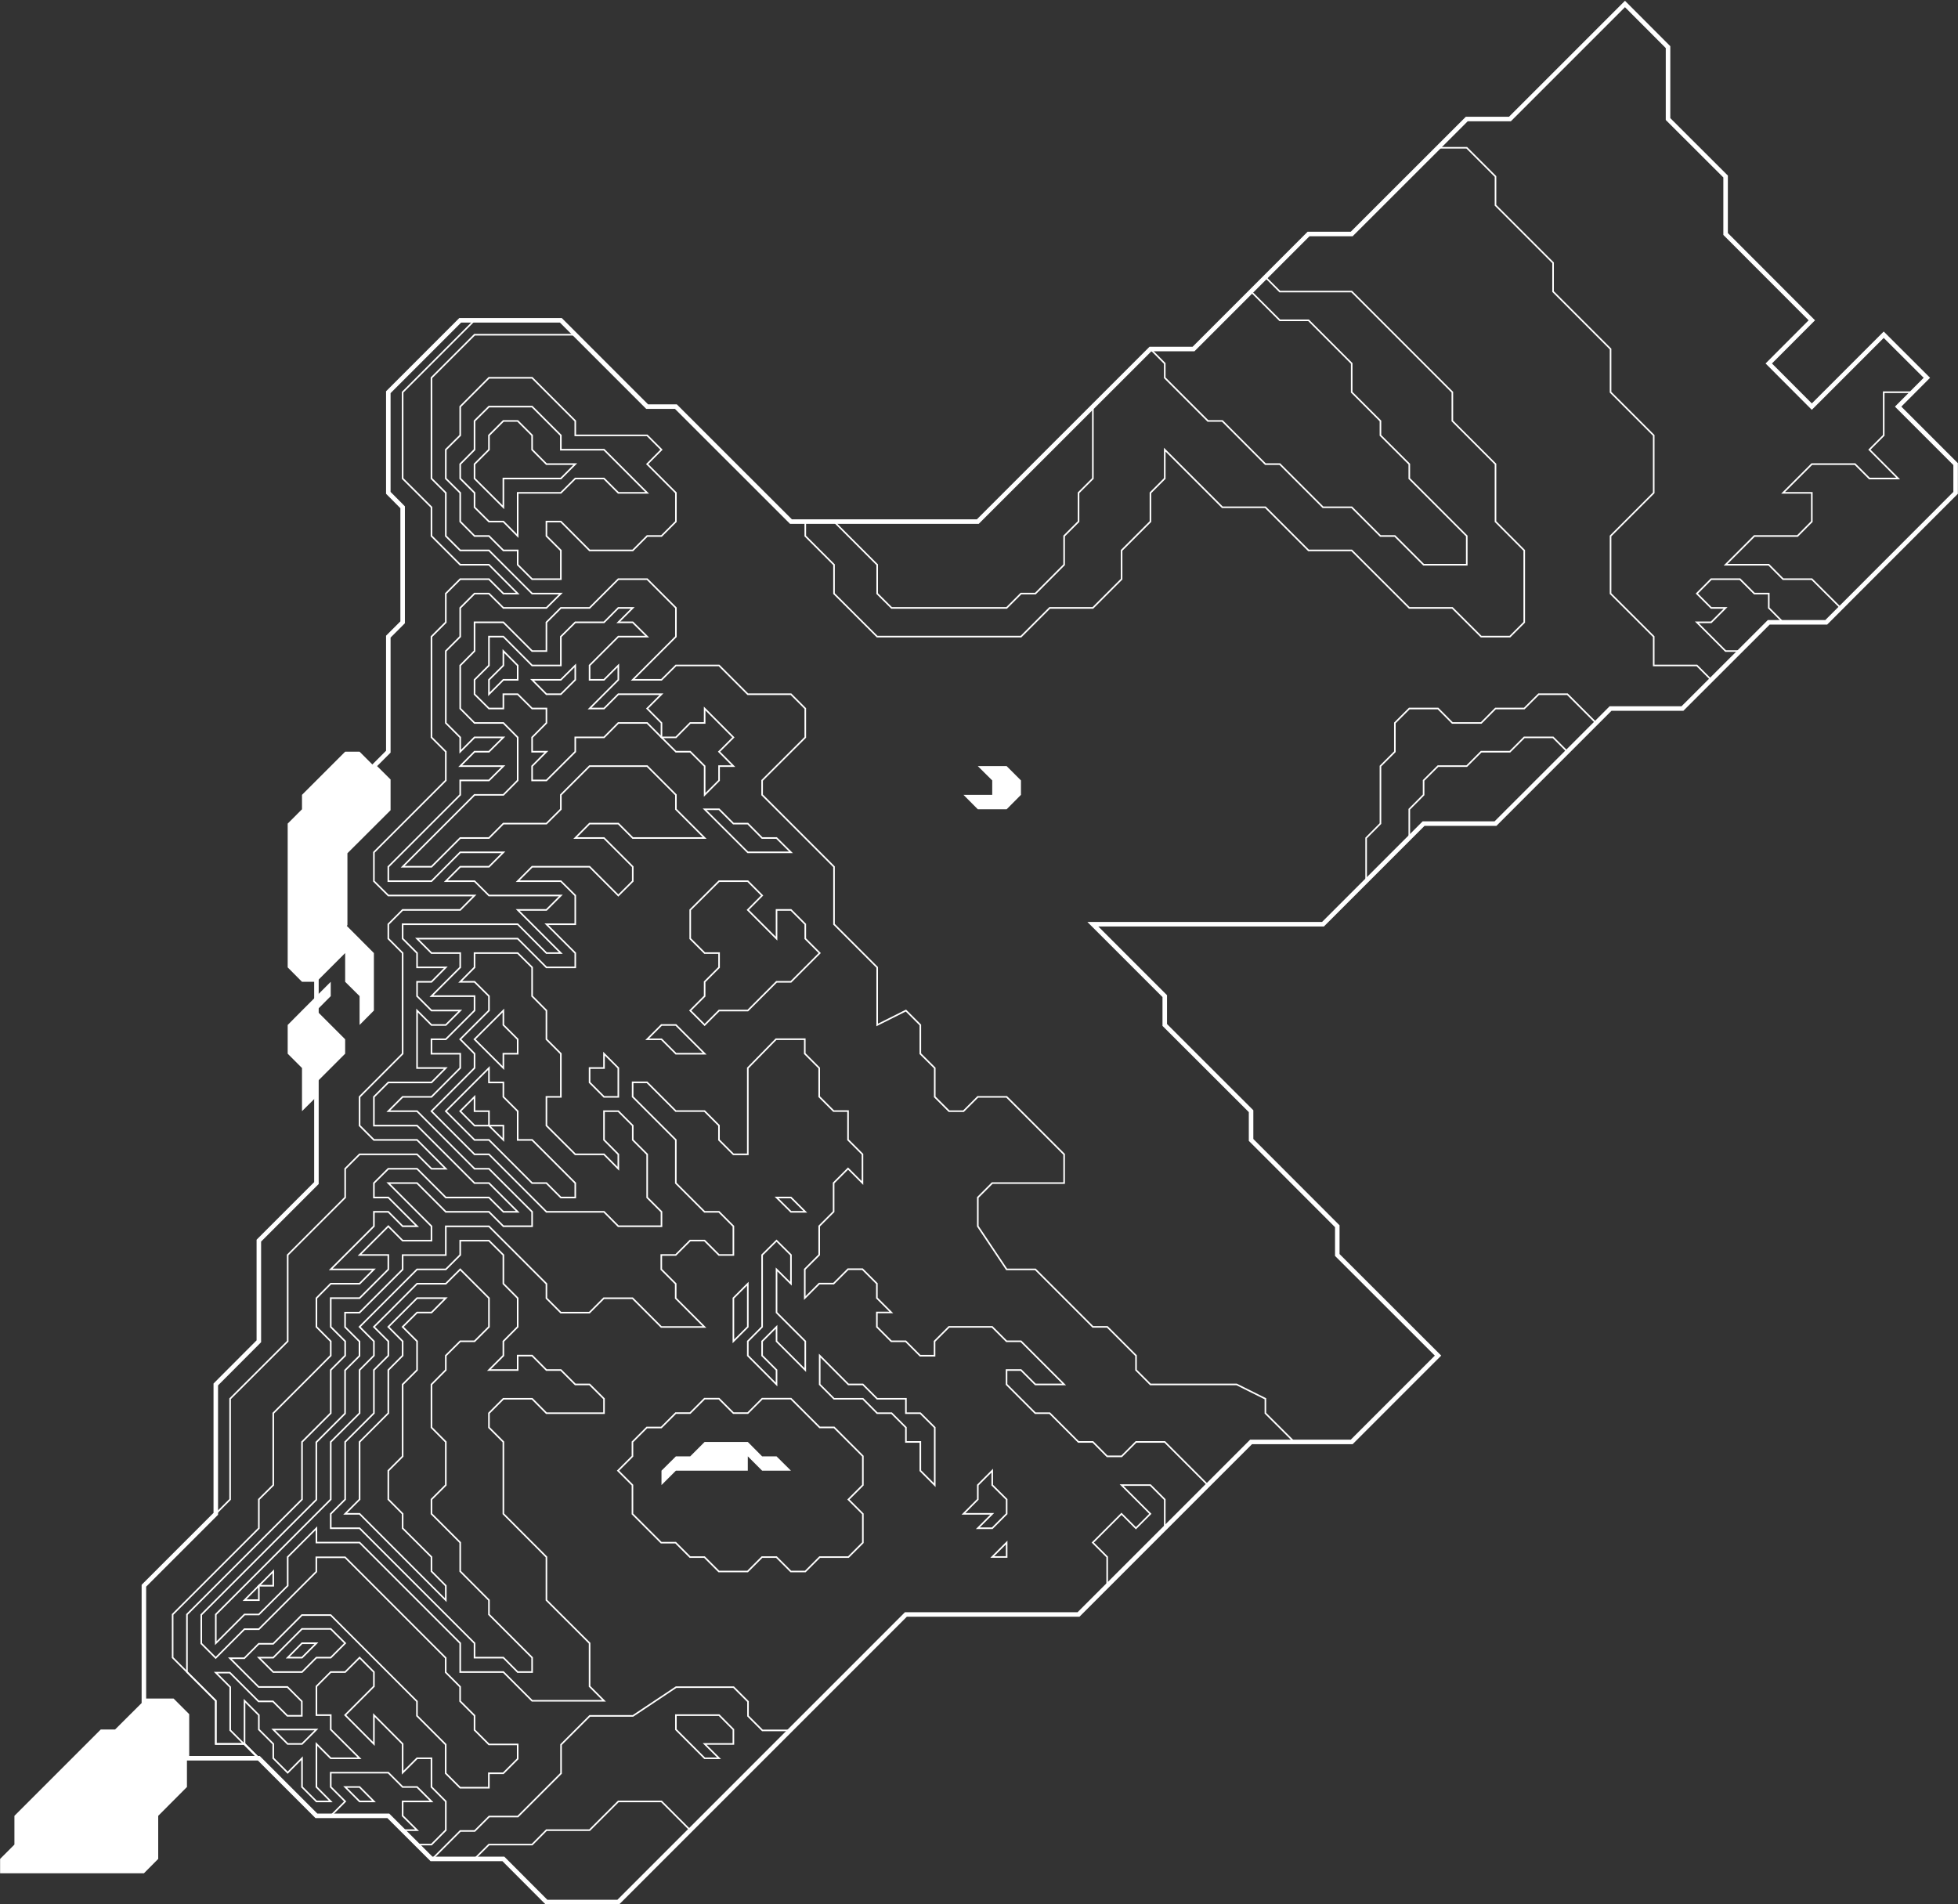 <?xml version="1.0" encoding="UTF-8" standalone="no"?>
<svg width="1969px" height="1915px" viewBox="0 0 1969 1915" version="1.1" xmlns="http://www.w3.org/2000/svg" xmlns:xlink="http://www.w3.org/1999/xlink">
    <rect x="0" y="0" width="1969" height="1915" fill="#333333" stroke="none"/>
    <!-- Generator: Sketch 46.2 (44496) - http://www.bohemiancoding.com/sketch -->
    <title>topography</title>
    <desc>Created with Sketch.</desc>
    <defs></defs>
    <g id="Page-1" stroke="none" stroke-width="1" fill="none" fill-rule="evenodd">
        <g id="topography" transform="translate(-30, 4)">
            <g id="Topography" transform="translate(30, 0)">
                <g id="Group">
                    <g transform="translate(144, 0)" id="Shape" stroke-width="1.607" stroke="#FFFFFF">
                        <polygon points="955 925.4 1027.3 997.7 1027.3 1026.7 1114.1 1113.4 1114.1 1142.3 1200.8 1229.1 1200.8 1258 1302.1 1359.2 1215.3 1446 1114.1 1446 940.6 1619.5 767 1619.5 477.8 1908.7 405.5 1908.7 362.2 1865.3 289.9 1865.3 246.5 1822 174.2 1822 116.3 1764.1 44 1764.1 44 1720.7 29.6 1706.3 0.7 1706.3 0.7 1590.6 73 1518.3 73 1388.2 116.3 1344.8 116.3 1243.6 174.2 1185.7 174.2 954.4 203.1 925.4 203.1 853.1 246.5 809.8 246.5 780.8 232 766.4 246.5 751.9 246.5 636.2 260.9 621.8 260.9 506.1 246.5 491.6 246.5 390.4 318.8 318.1 420 318.1 506.8 404.9 535.7 404.9 651.4 520.5 839.3 520.5 1012.9 347 1056.2 347 1171.9 231.3 1215.3 231.3 1331 115.7 1374.4 115.7 1490.1 0 1533.4 43.4 1533.4 115.7 1591.3 173.5 1591.3 231.3 1678 318.1 1634.7 361.5 1678 404.9 1750.3 332.6 1793.7 375.9 1764.8 404.9 1822.6 462.7 1822.6 491.6 1692.5 621.8 1634.7 621.8 1547.9 708.5 1475.6 708.5 1359.9 824.2 1287.6 824.2 1186.4 925.4"></polygon>
                        <polygon points="1764.8 404.9 1793.7 375.9 1750.3 332.6 1678 404.9 1634.7 361.5 1678 318.1 1591.3 231.3 1591.3 173.5 1533.4 115.7 1533.4 43.4 1490.1 0 1374.4 115.7 1331 115.7 1215.3 231.3 1171.9 231.3 1056.2 347 1012.9 347 839.3 520.5 651.4 520.5 535.7 404.9 506.8 404.9 420 318.1 333.2 318.1 260.9 390.4 260.9 477.2 289.9 506.1 289.9 535 318.8 563.9 347.7 563.9 376.6 592.9 362.2 592.9 347.7 578.4 318.8 578.4 304.3 592.9 304.3 621.8 289.9 636.2 289.9 737.5 304.3 751.9 304.3 780.8 232 853.1 232 882.1 246.5 896.5 333.2 896.5 318.8 911 260.9 911 246.5 925.4 246.5 939.9 260.9 954.4 260.9 1055.6 217.6 1099 217.6 1127.9 232 1142.3 275.4 1142.3 304.3 1171.3 289.9 1171.3 275.4 1156.8 217.6 1156.8 203.1 1171.3 203.1 1200.2 145.3 1258 145.3 1344.8 87.4 1402.6 87.4 1503.8 0.7 1590.6 0.7 1706.3 29.6 1706.3 44 1720.7 44 1764.1 116.3 1764.1 174.2 1822 246.5 1822 289.9 1865.3 362.2 1865.3 405.5 1908.7 477.8 1908.7 767 1619.5 940.6 1619.5 1114.1 1446 1215.3 1446 1302.1 1359.2 1200.8 1258 1200.8 1229.1 1114.1 1142.3 1114.1 1113.4 1027.3 1026.7 1027.3 997.7 955 925.4 1186.4 925.4 1287.6 824.2 1359.9 824.2 1475.6 708.5 1547.9 708.5 1634.7 621.8 1692.5 621.8 1822.6 491.6 1822.6 462.7"></polygon>
                        <polygon points="1764.8 404.9 1793.7 375.9 1750.3 332.6 1678 404.9 1634.7 361.5 1678 318.1 1591.3 231.3 1591.3 173.5 1533.4 115.7 1533.4 43.4 1490.1 0 1374.4 115.7 1331 115.7 1215.3 231.3 1171.9 231.3 1056.2 347 1012.9 347 839.3 520.5 651.4 520.5 535.7 404.9 506.8 404.9 434.5 332.6 333.2 332.6 289.9 375.9 289.9 477.2 304.3 491.6 304.3 535 318.8 549.5 347.7 549.5 391.1 592.9 420 592.9 405.5 607.3 362.2 607.3 347.7 592.9 333.2 592.9 318.8 607.3 318.8 636.2 304.3 650.7 304.3 723 318.8 737.5 318.8 751.9 333.2 737.5 362.2 737.5 347.7 751.9 333.2 751.9 318.8 766.4 362.2 766.4 347.7 780.8 318.8 780.8 318.8 795.3 246.5 867.6 246.5 882.1 289.9 882.1 318.8 853.1 362.2 853.1 347.7 867.6 318.8 867.6 304.3 882.1 333.2 882.1 347.7 896.5 420 896.5 405.5 911 376.6 911 420 954.4 405.5 954.4 376.6 925.4 260.9 925.4 260.9 939.9 275.4 954.4 275.4 968.8 304.3 968.8 289.9 983.3 275.4 983.3 275.4 997.7 289.9 1012.2 318.8 1012.2 304.3 1026.7 289.9 1026.7 275.4 1012.2 275.4 1070 304.3 1070 289.9 1084.5 246.5 1084.5 232 1099 232 1127.9 275.4 1127.9 333.2 1185.7 347.7 1185.7 376.6 1214.6 362.2 1214.6 347.7 1200.2 333.2 1200.2 304.3 1200.2 275.4 1171.3 246.5 1171.3 232 1185.7 232 1200.2 246.5 1200.2 275.4 1229.1 260.9 1229.1 246.5 1214.6 232 1214.6 232 1229.1 188.6 1272.5 232 1272.5 217.6 1286.9 188.6 1286.9 174.2 1301.4 174.2 1330.3 188.6 1344.8 188.6 1359.2 174.2 1373.7 130.8 1417.1 130.8 1489.4 116.3 1503.8 116.3 1532.8 29.6 1619.5 29.6 1662.9 73 1706.3 73 1749.7 101.9 1749.7 174.2 1822 246.5 1822 289.9 1865.3 362.2 1865.3 405.5 1908.7 477.8 1908.7 767 1619.5 940.6 1619.5 1114.1 1446 1215.3 1446 1302.1 1359.2 1200.8 1258 1200.8 1229.1 1114.1 1142.3 1114.1 1113.4 1027.3 1026.7 1027.3 997.7 955 925.4 1186.4 925.4 1287.6 824.2 1359.9 824.2 1475.6 708.5 1547.9 708.5 1634.7 621.8 1692.5 621.8 1822.6 491.6 1822.6 462.7"></polygon>
                        <g transform="translate(44, 0)">
                            <polygon points="1084.5 1402.6 1055.6 1388.2 968.9 1388.2 954.4 1373.7 954.4 1359.2 925.5 1330.3 911 1330.3 853.2 1272.5 824.3 1272.5 795.3 1229.1 795.3 1200.2 809.8 1185.7 882.1 1185.7 882.1 1156.8 824.3 1099 795.3 1099 780.9 1113.4 766.4 1113.4 752 1099 752 1070 737.5 1055.6 737.5 1026.7 723 1012.2 694.1 1026.7 694.1 968.8 650.7 925.4 650.7 867.6 578.4 795.3 578.4 780.8 621.8 737.5 621.8 708.5 607.4 694.1 564 694.1 535.1 665.2 491.7 665.2 477.2 679.6 448.3 679.6 491.7 636.2 491.7 607.3 462.8 578.4 433.8 578.4 404.9 607.3 376 607.3 361.5 621.8 361.5 650.7 347.1 650.7 318.2 621.8 289.2 621.8 289.2 650.7 274.8 665.2 274.8 708.5 289.2 723 318.2 723 332.6 737.5 332.6 780.8 318.2 795.3 289.2 795.3 216.9 867.6 245.9 867.6 274.8 838.7 303.7 838.7 318.2 824.2 361.5 824.2 376 809.8 376 795.3 404.9 766.4 462.8 766.4 491.7 795.3 491.7 809.8 520.6 838.7 448.3 838.7 433.8 824.2 404.9 824.2 390.5 838.7 419.4 838.7 448.3 867.6 448.3 882.1 433.8 896.5 404.9 867.6 347.1 867.6 332.6 882.1 376 882.1 390.5 896.5 390.5 925.4 361.5 925.4 390.5 954.4 390.5 968.8 361.5 968.8 332.6 939.9 231.4 939.9 245.9 954.4 274.8 954.4 274.8 968.8 245.9 997.7 289.2 997.7 289.2 1012.2 260.3 1041.1 245.9 1041.1 245.9 1055.6 274.8 1055.6 274.8 1070 245.9 1099 216.9 1099 202.5 1113.4 231.4 1113.4 289.2 1171.3 303.7 1171.3 347.1 1214.6 347.1 1229.1 318.2 1229.1 303.7 1214.6 260.3 1214.6 231.4 1185.7 202.5 1185.7 245.9 1229.1 245.9 1243.6 216.9 1243.6 202.5 1229.1 173.6 1258 202.5 1258 202.5 1272.5 173.6 1301.4 144.6 1301.4 144.6 1330.3 159.1 1344.8 159.1 1359.2 144.6 1373.7 144.6 1417.1 115.7 1446 115.7 1503.8 0 1619.5 0 1677.4 29 1706.3 29 1749.7 57.9 1749.7 130.2 1822 202.5 1822 245.9 1865.3 289.2 1865.3 303.7 1850.9 347.1 1850.9 361.5 1836.4 404.9 1836.4 433.8 1807.5 477.2 1807.5 506.1 1836.4 723 1619.5 896.6 1619.5 1070.1 1446 1113.5 1446 1084.5 1417.1"></polygon>
                            <polygon points="1272.5 607.3 1301.5 636.2 1330.4 636.2 1344.8 621.8 1344.8 549.5 1315.9 520.5 1315.9 462.7 1272.5 419.3 1272.5 390.4 1171.3 289.2 1099 289.2 1084.5 274.7 1012.2 347 968.9 347 795.3 520.5 621.8 520.5 621.8 535 650.7 563.9 650.7 592.9 694.1 636.2 838.7 636.2 867.6 607.3 911 607.3 939.9 578.4 939.9 549.5 968.9 520.5 968.9 491.6 983.3 477.2 983.3 448.2 1041.2 506.1 1084.5 506.1 1127.9 549.5 1171.3 549.5 1229.2 607.3"></polygon>
                            <polygon points="1359.3 694.1 1344.8 708.5 1315.9 708.5 1301.5 723 1272.5 723 1258.1 708.5 1229.2 708.5 1214.7 723 1214.7 751.9 1200.2 766.4 1200.2 824.2 1185.8 838.7 1185.8 882.1 1242.8 824.2 1315.9 824.2 1417.1 723 1388.2 694.1"></polygon>
                            <polygon points="1720.8 404.9 1749.7 375.9 1706.3 332.6 1634 404.9 1590.7 361.5 1634 318.1 1547.3 231.3 1547.3 173.5 1489.4 115.7 1489.4 43.4 1446.1 0 1330.4 115.7 1287 115.7 1258.1 144.6 1287 144.6 1315.9 173.5 1315.9 202.4 1373.8 260.3 1373.8 289.2 1431.6 347 1431.6 390.4 1475 433.8 1475 491.6 1431.6 535 1431.6 592.9 1475 636.2 1475 665.2 1518.4 665.2 1532.8 679.6 1590.7 621.8 1648.5 621.8 1778.6 491.6 1778.6 462.7"></polygon>
                            <polygon points="274.8 520.5 289.2 535 303.7 535 318.2 549.5 332.6 549.5 332.6 563.9 347.1 578.4 376 578.4 376 549.5 361.5 535 361.5 520.5 376 520.5 404.9 549.5 448.3 549.5 462.8 535 477.2 535 491.7 520.5 491.7 491.6 462.8 462.7 477.2 448.2 462.8 433.8 390.5 433.8 390.5 419.3 347.1 375.9 303.7 375.9 274.8 404.9 274.8 433.8 260.3 448.2 260.3 477.2 274.8 491.6"></polygon>
                        </g>
                        <g transform="translate(58, 289)">
                            <polygon points="419.8 405.1 405.4 419.5 390.9 419.5 419.8 390.6 419.8 376.2 405.4 390.6 390.9 390.6 390.9 376.1 419.8 347.2 448.8 347.2 434.3 332.8 419.8 332.8 434.3 318.3 419.8 318.3 405.4 332.8 376.5 332.8 362 347.2 362 376.2 333.1 376.2 304.2 347.2 289.7 347.2 289.7 376.2 275.2 390.6 275.2 405.1 289.7 419.5 304.2 419.5 304.2 405.1 318.6 405.1 333.1 419.5 347.5 419.5 347.5 434 333.1 448.5 333.1 462.9 347.5 462.9 333.1 477.4 333.1 491.8 347.5 491.8 376.5 462.9 376.5 448.5 405.4 448.5 419.8 434 448.8 434 463.2 448.5 463.2 434 448.8 419.5 463.2 405.1"></polygon>
                            <polygon points="492.1 462.9 506.6 477.4 506.6 506.3 521.1 491.8 521.1 477.4 535.5 477.4 521.1 462.9 535.5 448.5 506.6 419.5 506.6 434 492.1 434 477.7 448.5 463.2 448.5 477.7 462.9"></polygon>
                            <polygon points="593.4 622 578.9 622 578.9 650.9 550 622 564.4 607.5 550 593.1 521.1 593.1 492.1 622 492.1 650.9 506.6 665.4 521.1 665.4 521.1 679.8 506.6 694.3 506.6 708.7 492.1 723.2 506.6 737.7 521.1 723.2 550 723.2 578.9 694.3 593.4 694.3 622.3 665.4 607.8 650.9 607.8 636.4"></polygon>
                            <path d="M940.4,1157 L925.9,1171.5 L911.4,1171.5 L897,1157 L882.5,1157 L853.6,1128.1 L839.1,1128.1 L810.2,1099.2 L810.2,1084.7 L824.7,1084.7 L839.2,1099.2 L868.1,1099.2 L824.7,1055.8 L810.2,1055.8 L795.7,1041.3 L752.3,1041.3 L737.8,1055.8 L737.8,1070.3 L723.3,1070.3 L708.8,1055.8 L694.3,1055.8 L679.8,1041.3 L679.8,1026.8 L694.3,1026.8 L679.8,1012.3 L679.8,997.8 L665.3,983.3 L650.8,983.3 L636.3,997.8 L621.8,997.8 L607.3,1012.3 L607.3,983.4 L621.8,968.9 L621.8,940 L636.3,925.5 L636.3,896.6 L650.8,882.1 L665.3,896.6 L665.3,867.7 L650.8,853.2 L650.8,824.3 L636.3,824.3 L621.8,809.8 L621.8,781 L607.3,766.5 L607.3,752 L578.4,752 L550,781 L550,867.8 L535.5,867.8 L521,853.3 L521,838.8 L506.5,824.3 L477.6,824.3 L448.7,795.4 L434.2,795.4 L434.2,809.9 L477.6,853.3 L477.6,853.3 L477.6,896.7 L506.5,925.6 L521,925.6 L535.5,940.1 L535.5,969 L521,969 L506.5,954.5 L492,954.5 L477.5,969 L463,969 L463,983.5 L477.5,998 L477.5,1012.5 L506.4,1041.4 L463,1041.4 L434.1,1012.5 L405.2,1012.5 L390.7,1027 L362,1027 L347.5,1012.5 L347.5,998 L289.7,940.2 L246.3,940.2 L246.3,969.1 L202.9,969.1 L202.9,983.6 L159.5,1027 L145,1027 L145,1041.5 L159.5,1056 L159.5,1070.5 L145,1085 L145,1128.4 L116.1,1157.3 L116.1,1215.1 L0.4,1330.8 L0.4,1359.7 L14.9,1374.2 L43.8,1345.3 L58.3,1345.3 L116.1,1287.5 L116.1,1273 L145,1273 L246.2,1374.2 L246.2,1388.7 L260.7,1403.2 L260.7,1417.7 L275.2,1432.2 L275.2,1446.7 L289.7,1461.2 L318.6,1461.2 L318.6,1475.7 L304.1,1490.2 L289.6,1490.2 L289.6,1504.7 L260.7,1504.7 L246.2,1490.2 L246.2,1461.3 L217.3,1432.4 L217.3,1417.9 L130.5,1331.1 L101.6,1331.1 L72.7,1360 L58.2,1360 L43.7,1374.5 L29.2,1374.5 L58.1,1403.4 L87,1403.4 L101.5,1417.9 L101.5,1432.4 L87,1432.4 L72.5,1417.9 L58,1417.9 L29.1,1389 L15,1389 L29.5,1403.5 L29.5,1446.9 L116.3,1533.7 L188.6,1533.7 L232,1577.1 L260.9,1548.2 L275.4,1548.2 L289.9,1533.7 L318.8,1533.7 L362.2,1490.3 L362.2,1461.4 L391.1,1432.5 L434.5,1432.5 L477.9,1403.6 L535.7,1403.6 L550.2,1418.1 L550.2,1432.6 L564.7,1447.1 L593.6,1447.1 L709,1330.5 L882.5,1330.5 L911.4,1301.6 L911.4,1272.7 L896.9,1258.2 L925.8,1229.3 L940.3,1243.8 L954.8,1229.3 L925.9,1200.4 L954.8,1200.4 L969.3,1214.9 L969.3,1243.8 L1012.7,1200.4 L969.3,1157 L940.4,1157 L940.4,1157 Z M665.7,1200.4 L651.2,1214.9 L665.7,1229.4 L665.7,1258.3 L651.2,1272.8 L622.3,1272.8 L607.8,1287.3 L593.3,1287.3 L578.8,1272.8 L564.3,1272.8 L549.8,1287.3 L520.9,1287.3 L506.4,1272.8 L491.9,1272.8 L477.4,1258.3 L462.9,1258.3 L434,1229.4 L434,1214.9 L434,1200.4 L419.5,1185.9 L434,1171.4 L434,1157 L448.5,1142.5 L463,1142.5 L477.5,1128 L492,1128 L506.5,1113.5 L521,1113.5 L535.5,1128 L550,1128 L564.5,1113.5 L593.4,1113.5 L622.3,1142.4 L636.8,1142.4 L665.7,1171.3 L665.7,1200.4 L665.7,1200.4 Z"></path>
                            <polygon points="275.2 217.1 289.7 231.5 304.2 231.5 318.6 246 318.6 217.1 318.6 202.6 362 202.6 376.5 188.2 405.4 188.2 419.8 202.6 448.8 202.6 405.4 159.2 362 159.2 362 144.8 333.1 115.9 289.7 115.9 275.2 130.3 275.2 159.2 260.8 173.7 260.8 188.2 275.2 202.6"></polygon>
                            <polygon points="275.2 867.8 289.7 867.8 347.5 925.6 405.4 925.6 419.8 940.1 463.2 940.1 463.2 925.6 448.8 911.2 448.8 867.8 434.3 853.3 434.3 838.9 419.8 824.4 405.4 824.4 405.4 853.3 419.8 867.8 419.8 882.3 405.4 867.8 376.5 867.8 347.5 838.9 347.5 810 362 810 362 795.5 362 766.6 347.5 752.1 347.5 723.2 333.1 708.7 333.1 679.8 318.6 665.4 275.2 665.4 275.2 679.8 260.8 694.3 275.2 694.3 289.7 708.7 289.7 723.2 275.2 737.7 260.8 752.1 275.2 766.6 275.2 781 246.3 810 231.9 824.4 246.3 838.9"></polygon>
                            <polygon points="521.1 520.8 506.6 520.8 550 564.1 593.4 564.1 578.9 549.7 564.4 549.7 550 535.2 535.5 535.2"></polygon>
                            <polygon points="463.2 737.7 448.8 752.1 463.2 752.1 477.7 766.6 506.6 766.6 477.7 737.7"></polygon>
                            <polygon points="405.4 781 390.9 781 390.9 795.5 405.4 810 419.8 810 419.8 795.5 419.8 781 405.4 766.6"></polygon>
                            <polygon points="477.7 1431.7 477.7 1446.2 506.6 1475.1 521.1 1475.1 506.6 1460.7 535.5 1460.7 535.5 1446.2 521.1 1431.7"></polygon>
                            <polygon points="1273 274.9 1273 246 1215.2 188.2 1215.2 173.7 1186.2 144.8 1186.2 130.3 1157.3 101.4 1157.3 72.5 1113.9 29.1 1085 29.1 1056.1 0.2 998.2 58 954.9 58 969.3 72.5 969.3 86.9 1012.7 130.3 1027.2 130.3 1070.5 173.7 1085 173.7 1128.4 217.1 1157.3 217.1 1186.2 246 1200.7 246 1229.6 274.9"></polygon>
                            <polygon points="680.1 303.9 694.6 318.3 810.3 318.3 824.7 303.9 839.2 303.9 868.1 274.9 868.1 246 882.6 231.5 882.6 202.6 897 188.2 897 115.9 781.3 231.5 636.7 231.5 680.1 274.9"></polygon>
                            <polygon points="1706.8 115.9 1721.3 101.4 1692.3 101.4 1692.3 144.8 1677.9 159.2 1706.8 188.2 1677.9 188.2 1663.4 173.7 1620 173.7 1591.1 202.6 1620 202.6 1620 231.5 1605.6 246 1562.2 246 1533.3 274.9 1576.7 274.9 1591.1 289.4 1620 289.4 1649 318.3 1764.6 202.6 1764.6 173.7"></polygon>
                            <polygon points="1576.7 303.9 1562.2 303.9 1547.7 289.4 1518.8 289.4 1504.4 303.9 1518.8 318.3 1533.3 318.3 1518.8 332.8 1504.4 332.8 1533.3 361.7 1547.7 361.7 1576.7 332.8 1591.1 332.8 1576.7 318.3"></polygon>
                            <polygon points="1330.8 448.5 1316.4 462.9 1287.5 462.9 1273 477.4 1244.1 477.4 1229.6 491.8 1229.6 506.3 1215.2 520.8 1215.2 549.7 1228.8 535.2 1301.9 535.2 1374.2 462.9 1359.8 448.5"></polygon>
                        </g>
                        <g transform="translate(73, 419)">
                            <polygon points="318.1 260.6 332.5 275.1 347 275.1 361.5 260.6 361.5 246.2 347 260.6"></polygon>
                            <polygon points="289.2 246.2 274.7 260.6 274.7 275.1 289.2 260.6 303.6 260.6 303.6 246.2 289.2 231.7"></polygon>
                            <polygon points="289.2 58.2 347 58.2 361.5 43.7 332.5 43.7 318.1 29.2 318.1 14.8 303.6 0.3 289.2 0.3 274.7 14.8 274.7 29.2 260.2 43.7 260.2 58.2 289.2 87.1"></polygon>
                            <polygon points="289.2 636.6 303.6 636.6 303.6 622.1 289.2 607.7 289.2 593.2 260.2 622.1 289.2 651"></polygon>
                            <polygon points="274.7 723.3 318.1 766.7 332.5 766.7 347 781.2 361.5 781.2 361.5 766.7 318.1 723.3 303.6 723.3 303.6 694.4 289.2 680 289.2 665.5 274.7 665.5 274.7 651 231.3 694.4 260.2 723.3"></polygon>
                            <polygon points="289.2 983.6 318.1 983.6 332.5 998.1 390.4 998.1 390.4 983.6 375.9 969.2 361.5 969.2 347 954.7 332.5 954.7 318.1 940.2 303.6 940.2 303.6 954.7 274.7 954.7 289.2 940.2 289.2 925.8 303.6 911.3 303.6 882.4 289.2 867.9 289.2 839 274.7 824.6 245.8 824.6 245.8 839 231.3 853.5 202.4 853.5 144.6 911.3 159 925.8 159 940.2 144.6 954.7 144.6 998.1 115.6 1027 115.6 1084.8 0 1200.5 0 1229.4 28.9 1200.5 43.3 1200.5 72.3 1171.6 72.3 1142.7 101.2 1113.8 101.2 1128.2 144.6 1128.2 245.8 1229.4 245.8 1258.4 289.2 1258.4 318.1 1287.3 390.4 1287.3 375.9 1272.8 375.9 1229.4 332.5 1186.1 332.5 1142.7 289.2 1099.3 289.2 1027 274.7 1012.5 274.7 998.1"></polygon>
                            <polygon points="216.9 1345.1 202.4 1345.1 187.9 1359.6 187.9 1330.7 159 1301.7 159 1330.7 130.1 1301.7 159 1272.8 159 1258.4 144.6 1243.9 130.1 1258.4 115.6 1258.4 101.2 1272.8 101.2 1301.7 115.6 1301.7 115.6 1316.2 144.6 1345.1 115.6 1345.1 101.2 1330.7 101.2 1374 115.6 1388.5 101.2 1388.5 86.7 1374 86.7 1345.1 72.3 1359.6 57.8 1345.1 57.8 1330.7 43.3 1316.2 43.3 1301.7 28.9 1287.3 28.9 1330.7 101.2 1403 173.5 1403 202.4 1431.9 216.9 1431.9 231.3 1417.4 231.3 1388.5 216.9 1374"></polygon>
                            <polygon points="115.6 1243.9 130.1 1229.4 115.6 1215 86.7 1215 57.8 1243.9 43.3 1243.9 57.8 1258.4 86.7 1258.4 101.2 1243.9"></polygon>
                            <polygon points="72.3 1330.7 86.7 1330.7 101.2 1316.2 57.8 1316.2"></polygon>
                            <polygon points="563.9 781.2 578.4 795.6 592.8 795.6 578.4 781.2"></polygon>
                            <polygon points="795.3 1142.7 795.3 1128.2 780.8 1142.7"></polygon>
                            <polygon points="563.9 853.5 578.4 867.9 578.4 839 563.9 824.6 549.4 839 549.4 853.5 549.4 911.3 535 925.8 535 940.2 563.9 969.2 563.9 954.7 549.4 940.2 549.4 925.8 563.9 911.3 563.9 925.8 592.8 954.7 592.8 925.8 563.9 896.9"></polygon>
                            <polygon points="694 998.1 694 983.6 665.1 983.6 650.7 969.2 636.2 969.2 607.3 940.2 607.3 969.2 621.7 983.6 650.7 983.6 665.1 998.1 679.6 998.1 694 1012.5 694 1027 708.5 1027 708.5 1055.9 723 1070.4 723 1012.5 708.5 998.1"></polygon>
                            <polygon points="535 867.9 520.5 882.4 520.5 925.8 535 911.3"></polygon>
                            <polygon points="780.8 1070.4 780.8 1055.9 766.3 1070.4 766.3 1084.8 751.9 1099.3 766.3 1099.3 780.8 1099.3 766.3 1113.8 780.8 1113.8 795.3 1099.3 795.3 1084.8"></polygon>
                        </g>
                        <g transform="translate(101, 1099)">
                            <polygon points="246.7 520.5 246.7 506.1 217.8 477.1 217.8 448.2 188.9 419.3 188.9 404.8 203.3 390.4 203.3 347 188.9 332.5 188.9 289.2 203.3 274.7 203.3 260.2 217.8 245.8 232.2 245.8 246.7 231.3 246.7 202.4 217.8 173.5 203.3 187.9 174.4 187.9 145.5 216.9 131 231.3 145.5 245.8 145.5 260.2 131 274.7 131 318.1 102.1 347 102.1 404.8 87.6 419.3 87.6 433.8 116.6 433.8 232.2 549.4 232.2 563.9 261.2 563.9 275.6 578.4 290.1 578.4 290.1 563.9"></polygon>
                            <polygon points="246.7 28.9 246.7 14.4 232.2 14.4 232.2 0 217.8 14.4 232.2 28.9"></polygon>
                            <polygon points="188.9 708.5 174.4 694 159.9 694 145.5 679.6 87.6 679.6 87.6 694 102.1 708.5 87.6 723 145.5 723 159.9 737.4 174.4 737.4 159.9 723 159.9 708.5"></polygon>
                            <polygon points="44.3 563.9 58.7 563.9 73.2 549.4 58.7 549.4"></polygon>
                            <polygon points="29.8 491.6 29.8 477.1 15.3 491.6"></polygon>
                            <polygon points="261.2 28.9 246.7 28.9 261.2 43.3"></polygon>
                            <polygon points="15.3 506.1 15.3 491.6 0.9 506.1"></polygon>
                        </g>
                        <g transform="translate(203, 1301)">
                            <polygon points="86.9 260.7 57.9 231.8 57.9 217.3 43.5 202.8 43.5 173.9 57.9 159.5 57.9 87.2 72.4 72.7 72.4 43.8 57.9 29.3 57.9 29.3 72.4 14.9 86.9 14.9 101.3 0.4 72.4 0.4 43.5 29.3 57.9 43.8 57.9 58.2 43.5 72.7 43.5 116.1 14.6 145 14.6 202.8 0.1 217.3 14.6 217.3 101.3 304.1 101.3 289.6 86.9 275.1"></polygon>
                            <polygon points="0.1 492 14.6 506.5 29 506.5 14.6 492"></polygon>
                        </g>
                    </g>
                    <polygon id="Shape" stroke="#FFFFFF" stroke-width="4.554" points="1099 925.4 1171.3 997.7 1171.3 1026.7 1258.1 1113.4 1258.1 1142.3 1344.8 1229.1 1344.8 1258 1446.1 1359.2 1359.3 1446 1258.1 1446 1084.6 1619.5 911 1619.5 621.8 1908.7 549.5 1908.7 506.2 1865.3 433.9 1865.3 390.5 1822 318.2 1822 260.3 1764.1 188 1764.1 188 1720.7 173.6 1706.3 144.7 1706.3 144.7 1590.6 217 1518.3 217 1388.2 260.3 1344.8 260.3 1243.6 318.2 1185.7 318.2 954.4 347.1 925.4 347.1 853.1 390.5 809.8 390.5 780.8 376 766.4 390.5 751.9 390.5 636.2 404.9 621.8 404.9 506.1 390.5 491.6 390.5 390.4 462.8 318.1 564 318.1 650.8 404.9 679.7 404.9 795.4 520.5 983.3 520.5 1156.9 347 1200.2 347 1315.9 231.3 1359.3 231.3 1475 115.7 1518.4 115.7 1634.1 0 1677.4 43.4 1677.4 115.7 1735.3 173.5 1735.3 231.3 1822 318.1 1778.7 361.5 1822 404.9 1894.3 332.6 1937.7 375.9 1908.8 404.9 1966.6 462.7 1966.6 491.6 1836.5 621.8 1778.7 621.8 1691.9 708.5 1619.6 708.5 1503.9 824.2 1431.6 824.2 1330.4 925.4"></polygon>
                    <g transform="translate(0, 144)" id="Shape" fill-rule="nonzero" fill="#FFFFFF">
                        <g transform="translate(289, 607)">
                            <polygon points="58.1 102.1 101.5 58.8 101.5 29.8 72.6 0.9 58.1 0.9 14.7 44.3 14.7 58.8 0.3 73.2 0.3 217.8 14.7 232.3 29.2 232.3 58.1 203.4 58.1 232.3 72.6 246.7 72.6 275.7 87 261.2 87 203.4 58.1 174.4"></polygon>
                            <polygon points="43.6 246.7 43.6 232.3 14.7 261.2 0.3 275.7 0.3 304.6 14.7 319 14.7 362.4 29.2 348 29.2 333.5 58.1 304.6 58.1 290.1 29.2 261.2"></polygon>
                        </g>
                        <polygon points="159.1 1678 188 1649 188 1620.1 188 1576.7 173.6 1562.3 144.7 1562.3 115.7 1591.2 101.3 1591.2 14.5 1678 14.5 1706.9 0.1 1721.3 0.1 1735.8 144.7 1735.8 159.1 1721.3"></polygon>
                        <polygon points="795.4 1330.9 780.9 1316.5 766.4 1316.5 752 1302 708.6 1302 694.1 1316.5 679.7 1316.5 665.2 1330.9 665.2 1345.4 679.7 1330.9 752 1330.9 752 1316.5 766.4 1330.9"></polygon>
                        <polygon points="1012.3 622.4 983.3 622.4 997.8 636.8 997.8 651.3 968.9 651.3 983.3 665.8 1012.3 665.8 1026.7 651.3 1026.7 636.8"></polygon>
                    </g>
                </g>
            </g>
        </g>
    </g>
</svg>